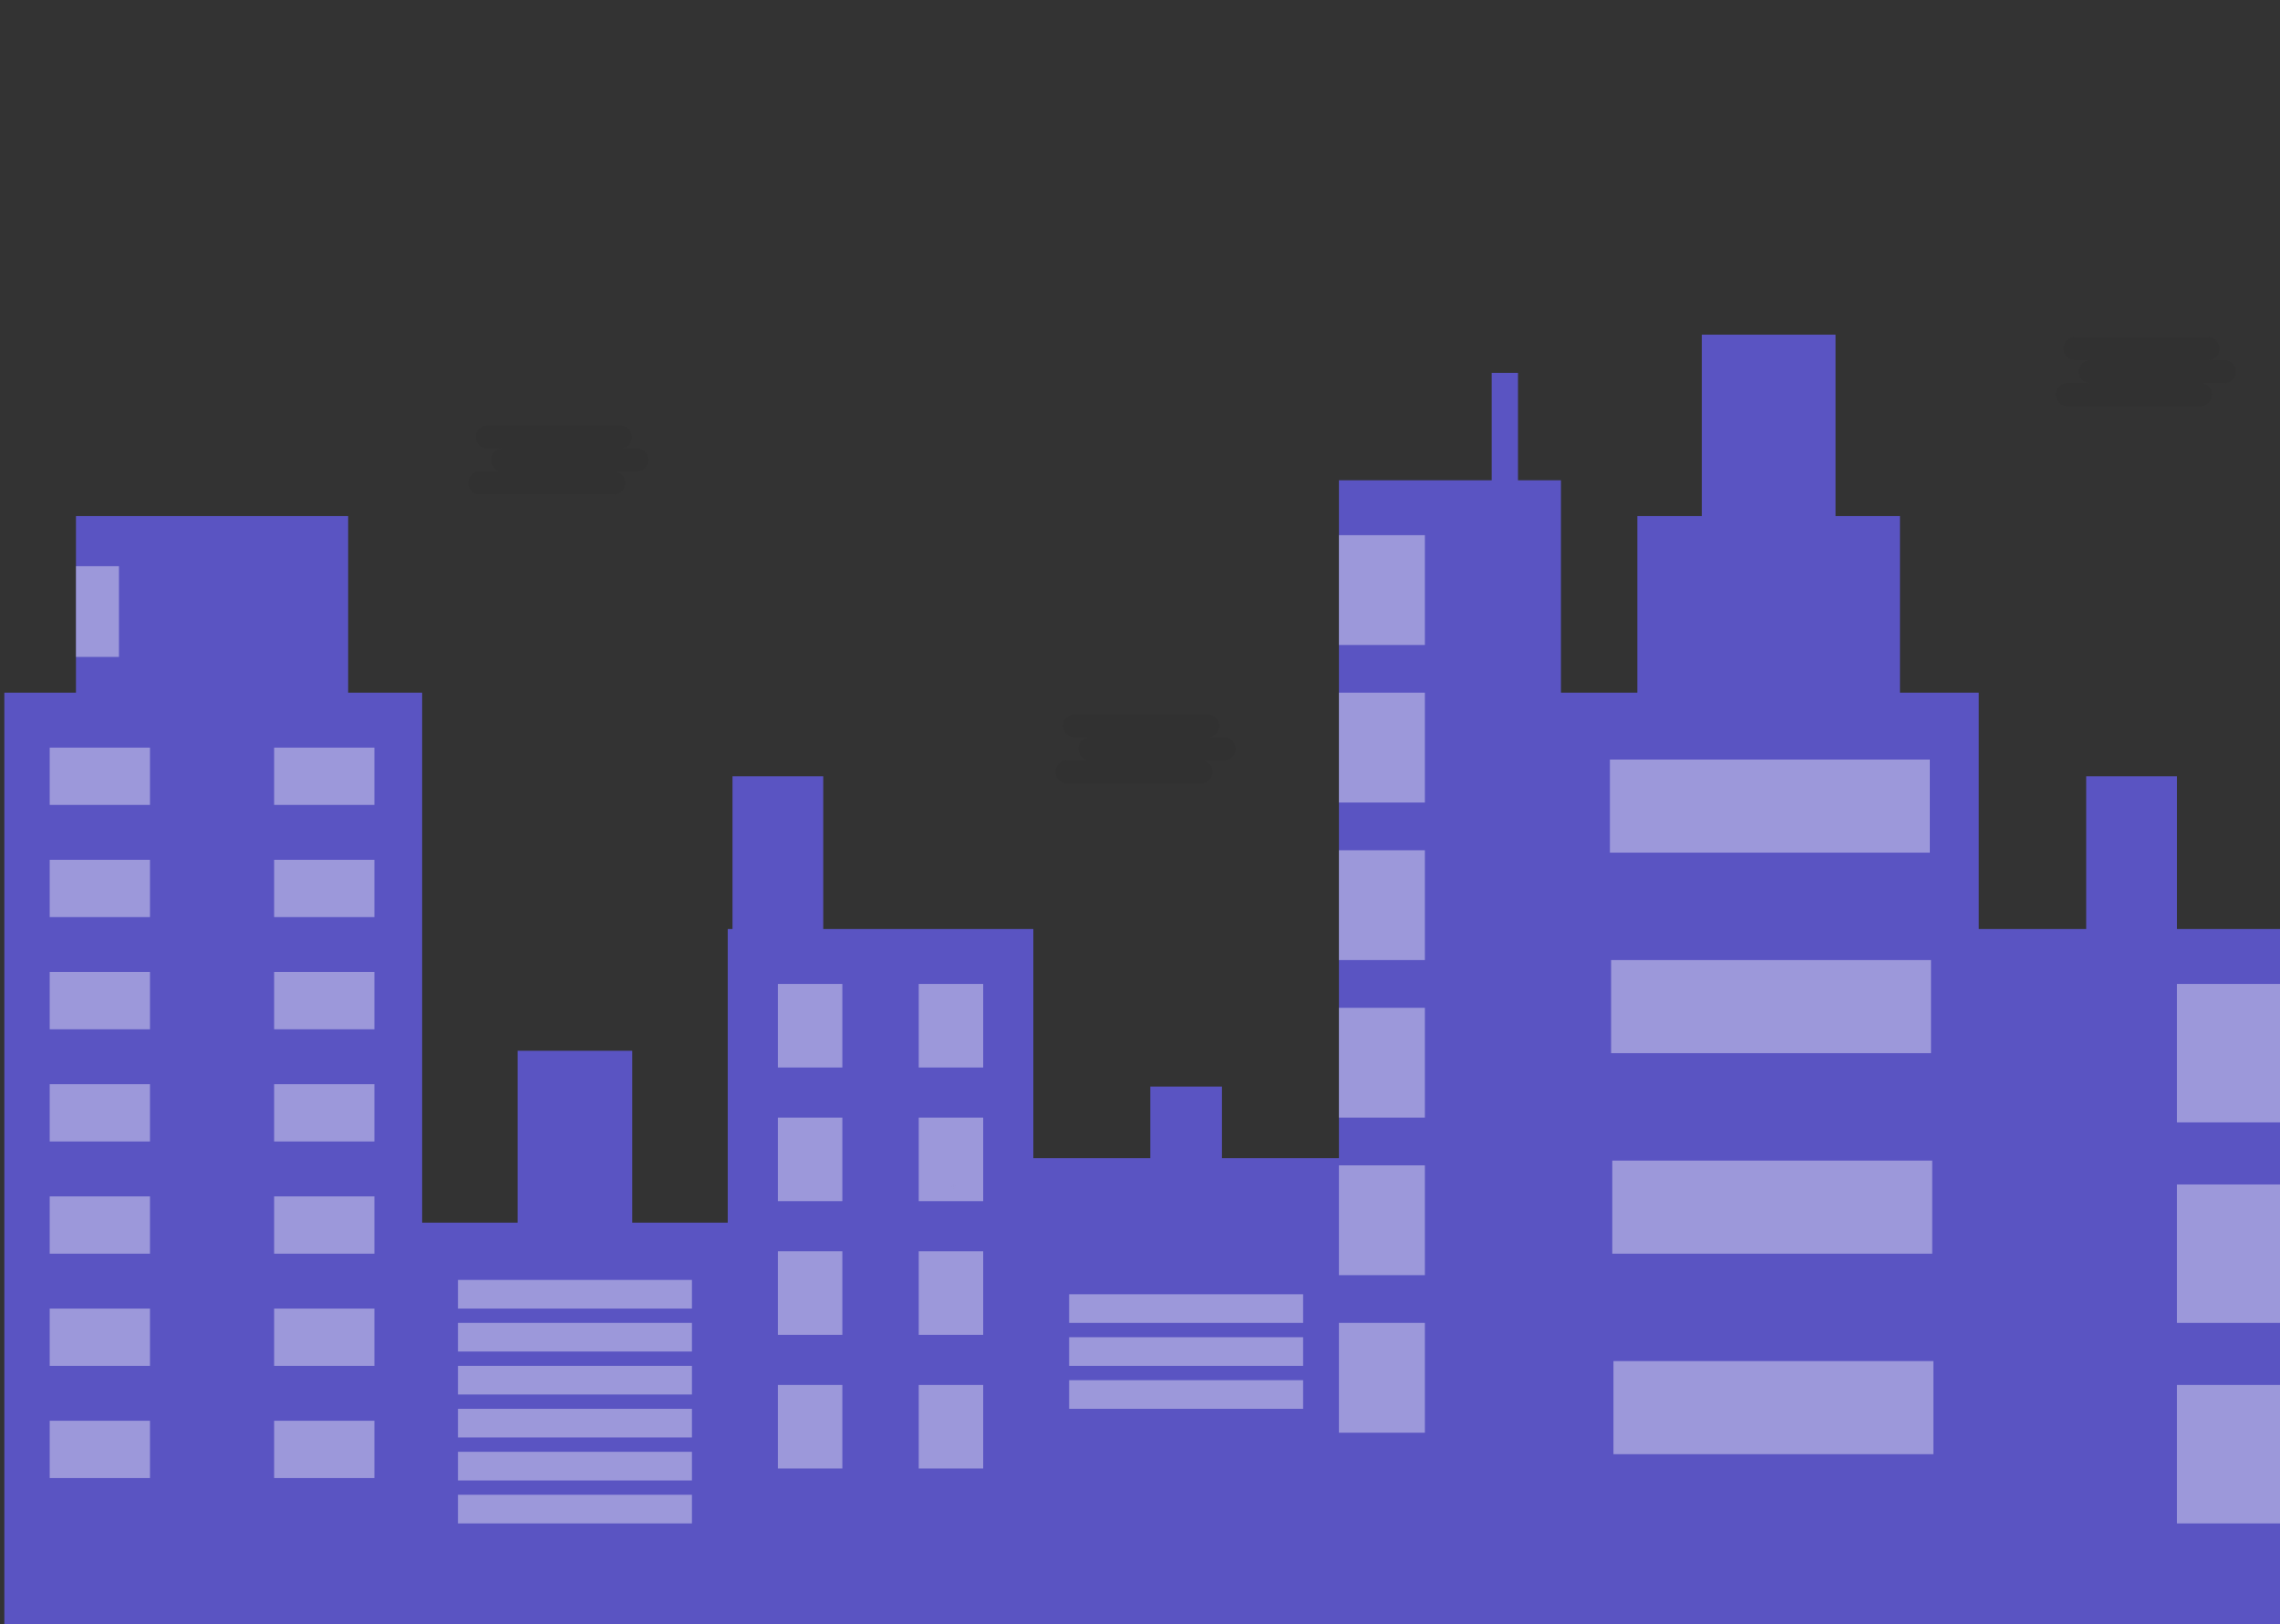 <?xml version="1.0" encoding="UTF-8" standalone="no"?>
<svg
   xmlns:dc="http://purl.org/dc/elements/1.1/"
   xmlns:cc="http://creativecommons.org/ns#"
   xmlns:rdf="http://www.w3.org/1999/02/22-rdf-syntax-ns#"
   xmlns:svg="http://www.w3.org/2000/svg"
   xmlns="http://www.w3.org/2000/svg"
   xmlns:xlink="http://www.w3.org/1999/xlink"
   xmlns:sodipodi="http://sodipodi.sourceforge.net/DTD/sodipodi-0.dtd"
   xmlns:inkscape="http://www.inkscape.org/namespaces/inkscape"
   inkscape:version="1.0 (4035a4fb49, 2020-05-01)"
   sodipodi:docname="undraw_walk_in_the_city_1ma6.svg"
   version="1.1"
   viewBox="0 0 955 680.5"
   height="680.5"
   width="955"
   data-name="Layer 1"
   id="a1e1094a-0c8c-49ef-9e46-7b691cb0c375">
  <rect x="0" y="0" width="955" height="680.5" fill="#333333" stroke="none"/>
  <sodipodi:namedview
     inkscape:current-layer="a1e1094a-0c8c-49ef-9e46-7b691cb0c375"
     inkscape:window-maximized="1"
     inkscape:window-y="-8"
     inkscape:window-x="-8"
     inkscape:cy="340.25"
     inkscape:cx="477.5"
     inkscape:zoom="1.0984293"
     showgrid="false"
     id="namedview3480"
     inkscape:window-height="1017"
     inkscape:window-width="1920"
     inkscape:pageshadow="2"
     inkscape:pageopacity="0"
     guidetolerance="10"
     gridtolerance="10"
     objecttolerance="10"
     borderopacity="1"
     bordercolor="#666666"
     pagecolor="#ffffff" />
  <defs
     id="defs3203">
    <linearGradient
       gradientUnits="userSpaceOnUse"
       y2="444.9"
       x2="677"
       y1="444.9"
       x1="410.65"
       id="24f03e8c-5c7e-4fae-8483-b5d808403054">
      <stop
         id="stop3193"
         stop-opacity="0.25"
         stop-color="gray"
         offset="0" />
      <stop
         id="stop3195"
         stop-opacity="0.12"
         stop-color="gray"
         offset="0.54" />
      <stop
         id="stop3197"
         stop-opacity="0.1"
         stop-color="gray"
         offset="1" />
    </linearGradient>
    <linearGradient
       gradientTransform="translate(-120.679,30.45)"
       xlink:href="#24f03e8c-5c7e-4fae-8483-b5d808403054"
       y2="466.38"
       x2="520.07"
       y1="466.38"
       x1="518.88"
       id="00c9c3cb-352a-4ad1-9ec3-c89fe8d1d33c" />
    <linearGradient
       gradientTransform="translate(-120.679,30.45)"
       xlink:href="#24f03e8c-5c7e-4fae-8483-b5d808403054"
       y2="467.31"
       x2="521.01"
       y1="467.31"
       x1="519.81"
       id="120917fe-dde0-4ef5-b791-4b8cdc7eaea0" />
    <linearGradient
       gradientTransform="translate(-120.679,30.45)"
       xlink:href="#24f03e8c-5c7e-4fae-8483-b5d808403054"
       y2="466.38"
       x2="521.01"
       y1="466.38"
       x1="519.81"
       id="d6588c0b-28b1-4044-81f0-862b52dadcf0" />
  </defs>
  <title
     id="title3205">walk in the city</title>
  <path
     id="path3207"
     stroke-width="2"
     stroke-miterlimit="10"
     stroke="#535461"
     fill="none"
     transform="translate(-122.5 -109.75)"
     d="M-10.73,747.34" />
  <polygon
     transform="translate(1.821,140.2)"
     id="polygon3211"
     opacity="0.7"
     fill="#6c63ff"
     points="910,185 872,185 872,249 827,249 827,150 794,150 794,76 767,76 767,0 711,0 711,76 684,76 684,150 652,150 652,61 634,61 634,16 623,16 623,61 559,61 559,345 510,345 510,315 480,315 480,345 431,345 431,249 343,249 343,185 305,185 305,249 303,249 303,372 263,372 263,300 215,300 215,372 175,372 175,150 144,150 144,76 30,76 30,150 0,150 0,541 175,541 303,541 431,541 559,541 652,541 827,541 955,541 955,249 910,249 " />
  <rect
     id="rect3213"
     opacity="0.4"
     fill="#ffffff"
     height="24"
     width="42"
     y="313.2"
     x="20.821" />
  <rect
     id="rect3215"
     opacity="0.4"
     fill="#ffffff"
     transform="scale(-1)"
     height="24"
     width="42"
     y="-337.2"
     x="-156.821" />
  <rect
     id="rect3217"
     opacity="0.4"
     fill="#ffffff"
     height="24"
     width="42"
     y="360.2"
     x="20.821" />
  <rect
     id="rect3219"
     opacity="0.4"
     fill="#ffffff"
     transform="scale(-1)"
     height="24"
     width="42"
     y="-384.2"
     x="-156.821" />
  <rect
     id="rect3221"
     opacity="0.4"
     fill="#ffffff"
     height="24"
     width="42"
     y="407.2"
     x="20.821" />
  <rect
     id="rect3223"
     opacity="0.4"
     fill="#ffffff"
     transform="scale(-1)"
     height="24"
     width="42"
     y="-431.2"
     x="-156.821" />
  <rect
     id="rect3225"
     opacity="0.4"
     fill="#ffffff"
     height="24"
     width="42"
     y="454.2"
     x="20.821" />
  <rect
     id="rect3227"
     opacity="0.4"
     fill="#ffffff"
     transform="scale(-1)"
     height="24"
     width="42"
     y="-478.2"
     x="-156.821" />
  <rect
     id="rect3229"
     opacity="0.4"
     fill="#ffffff"
     height="24"
     width="42"
     y="501.2"
     x="20.821" />
  <rect
     id="rect3231"
     opacity="0.4"
     fill="#ffffff"
     transform="scale(-1)"
     height="24"
     width="42"
     y="-525.2"
     x="-156.821" />
  <rect
     id="rect3233"
     opacity="0.4"
     fill="#ffffff"
     height="24"
     width="42"
     y="548.2"
     x="20.821" />
  <rect
     id="rect3235"
     opacity="0.4"
     fill="#ffffff"
     transform="scale(-1)"
     height="24"
     width="42"
     y="-572.2"
     x="-156.821" />
  <rect
     id="rect3237"
     opacity="0.4"
     fill="#ffffff"
     height="24"
     width="42"
     y="595.2"
     x="20.821" />
  <rect
     id="rect3239"
     opacity="0.4"
     fill="#ffffff"
     transform="scale(-1)"
     height="24"
     width="42"
     y="-619.2"
     x="-156.821" />
  <rect
     id="rect3241"
     opacity="0.4"
     fill="#ffffff"
     height="12"
     width="98"
     y="536.2"
     x="191.821" />
  <rect
     id="rect3243"
     opacity="0.4"
     fill="#ffffff"
     height="12"
     width="98"
     y="554.2"
     x="191.821" />
  <rect
     id="rect3245"
     opacity="0.4"
     fill="#ffffff"
     height="12"
     width="98"
     y="572.2"
     x="191.821" />
  <rect
     id="rect3247"
     opacity="0.4"
     fill="#ffffff"
     height="12"
     width="98"
     y="542.2"
     x="447.821" />
  <rect
     id="rect3249"
     opacity="0.4"
     fill="#ffffff"
     height="12"
     width="98"
     y="560.2"
     x="447.821" />
  <rect
     id="rect3251"
     opacity="0.4"
     fill="#ffffff"
     height="12"
     width="98"
     y="578.2"
     x="447.821" />
  <rect
     id="rect3253"
     opacity="0.4"
     fill="#ffffff"
     height="12"
     width="98"
     y="590.2"
     x="191.821" />
  <rect
     id="rect3255"
     opacity="0.4"
     fill="#ffffff"
     height="12"
     width="98"
     y="608.2"
     x="191.821" />
  <rect
     id="rect3257"
     opacity="0.4"
     fill="#ffffff"
     height="12"
     width="98"
     y="626.2"
     x="191.821" />
  <rect
     id="rect3259"
     opacity="0.4"
     fill="#ffffff"
     height="35"
     width="27"
     y="412.2"
     x="325.821" />
  <rect
     id="rect3261"
     opacity="0.4"
     fill="#ffffff"
     transform="scale(-1)"
     height="35"
     width="27"
     y="-447.2"
     x="-411.821" />
  <rect
     id="rect3263"
     opacity="0.4"
     fill="#ffffff"
     height="35"
     width="27"
     y="468.2"
     x="325.821" />
  <rect
     id="rect3265"
     opacity="0.4"
     fill="#ffffff"
     transform="scale(-1)"
     height="35"
     width="27"
     y="-503.2"
     x="-411.821" />
  <rect
     id="rect3267"
     opacity="0.4"
     fill="#ffffff"
     height="35"
     width="27"
     y="524.2"
     x="325.821" />
  <rect
     id="rect3269"
     opacity="0.4"
     fill="#ffffff"
     transform="scale(-1)"
     height="35"
     width="27"
     y="-559.2"
     x="-411.821" />
  <rect
     id="rect3271"
     opacity="0.4"
     fill="#ffffff"
     height="35"
     width="27"
     y="580.2"
     x="325.821" />
  <rect
     id="rect3273"
     opacity="0.4"
     fill="#ffffff"
     transform="scale(-1)"
     height="35"
     width="27"
     y="-615.2"
     x="-411.821" />
  <rect
     id="rect3275"
     opacity="0.4"
     fill="#ffffff"
     height="46"
     width="36"
     y="224.2"
     x="560.821" />
  <rect
     id="rect3277"
     opacity="0.4"
     fill="#ffffff"
     height="46"
     width="36"
     y="290.2"
     x="560.821" />
  <rect
     id="rect3279"
     opacity="0.4"
     fill="#ffffff"
     height="46"
     width="36"
     y="356.2"
     x="560.821" />
  <rect
     id="rect3281"
     opacity="0.4"
     fill="#ffffff"
     height="46"
     width="36"
     y="422.2"
     x="560.821" />
  <rect
     id="rect3283"
     opacity="0.4"
     fill="#ffffff"
     height="46"
     width="36"
     y="488.2"
     x="560.821" />
  <rect
     id="rect3285"
     opacity="0.4"
     fill="#ffffff"
     height="46"
     width="36"
     y="554.2"
     x="560.821" />
  <rect
     id="rect3287"
     opacity="0.4"
     fill="#ffffff"
     height="39"
     width="134"
     y="318.2"
     x="674.321" />
  <rect
     id="rect3289"
     opacity="0.4"
     fill="#ffffff"
     height="39"
     width="134"
     y="402.2"
     x="674.821" />
  <rect
     id="rect3291"
     opacity="0.4"
     fill="#ffffff"
     height="39"
     width="134"
     y="486.2"
     x="675.321" />
  <rect
     id="rect3293"
     opacity="0.4"
     fill="#ffffff"
     height="39"
     width="134"
     y="570.2"
     x="675.821" />
  <rect
     id="rect3295"
     opacity="0.4"
     fill="#ffffff"
     height="38"
     width="18"
     y="237.2"
     x="31.821" />
  <rect
     id="rect3297"
     opacity="0.4"
     fill="#ffffff"
     height="58"
     width="45"
     y="412.2"
     x="911.821" />
  <rect
     id="rect3299"
     opacity="0.4"
     fill="#ffffff"
     height="58"
     width="45"
     y="496.2"
     x="911.821" />
  <rect
     id="rect3301"
     opacity="0.4"
     fill="#ffffff"
     height="58"
     width="45"
     y="580.2"
     x="911.821" />
  <path
     id="path3369"
     opacity="0.1"
     fill="#252223"
     d="m 266.501,187.88 h -6.88 a 4.82,4.82 0 1 0 0,-9.63 h -55.73 a 4.82,4.82 0 0 0 0,9.63 h 6.88 a 4.82,4.82 0 1 0 0,9.63 h -9.63 a 4.82,4.82 0 1 0 0,9.63 h 55.73 a 4.82,4.82 0 1 0 0,-9.63 h 9.63 a 4.82,4.82 0 1 0 0,-9.63 z" />
  <path
     id="path3371"
     opacity="0.1"
     fill="#252223"
     d="m 512.501,308.88 h -6.88 a 4.82,4.82 0 1 0 0,-9.63 h -55.73 a 4.82,4.82 0 0 0 0,9.63 h 6.88 a 4.82,4.82 0 1 0 0,9.63 h -9.63 a 4.82,4.82 0 1 0 0,9.63 h 55.73 a 4.82,4.82 0 1 0 0,-9.63 h 9.63 a 4.82,4.82 0 1 0 0,-9.63 z" />
  <path
     id="path3373"
     opacity="0.1"
     fill="#252223"
     d="m 931.501,150.88 h -6.88 a 4.82,4.82 0 1 0 0,-9.63 h -55.73 a 4.82,4.82 0 0 0 0,9.63 h 6.88 a 4.82,4.82 0 1 0 0,9.63 h -9.63 a 4.82,4.82 0 1 0 0,9.63 h 55.73 a 4.82,4.82 0 0 0 0,-9.63 h 9.63 a 4.82,4.82 0 1 0 0,-9.63 z" />
  <path
     style="fill:url(#00c9c3cb-352a-4ad1-9ec3-c89fe8d1d33c)"
     id="path3377"
     fill="url(#00c9c3cb-352a-4ad1-9ec3-c89fe8d1d33c)"
     d="m 399.391,496.39 c -0.77,0.56 -1.19,0.87 -1.19,0.87 a 5.07,5.07 0 0 0 1.19,-0.87 z" />
  <path
     style="fill:url(#120917fe-dde0-4ef5-b791-4b8cdc7eaea0)"
     id="path3379"
     fill="url(#120917fe-dde0-4ef5-b791-4b8cdc7eaea0)"
     d="m 400.321,497.33 c -0.77,0.56 -1.19,0.87 -1.19,0.87 a 5.07,5.07 0 0 0 1.19,-0.87 z" />
  <path
     style="fill:url(#d6588c0b-28b1-4044-81f0-862b52dadcf0)"
     id="path3381"
     fill="url(#d6588c0b-28b1-4044-81f0-862b52dadcf0)"
     d="m 400.321,496.39 c -0.77,0.56 -1.19,0.87 -1.19,0.87 a 5.07,5.07 0 0 0 1.19,-0.87 z" />
</svg>
